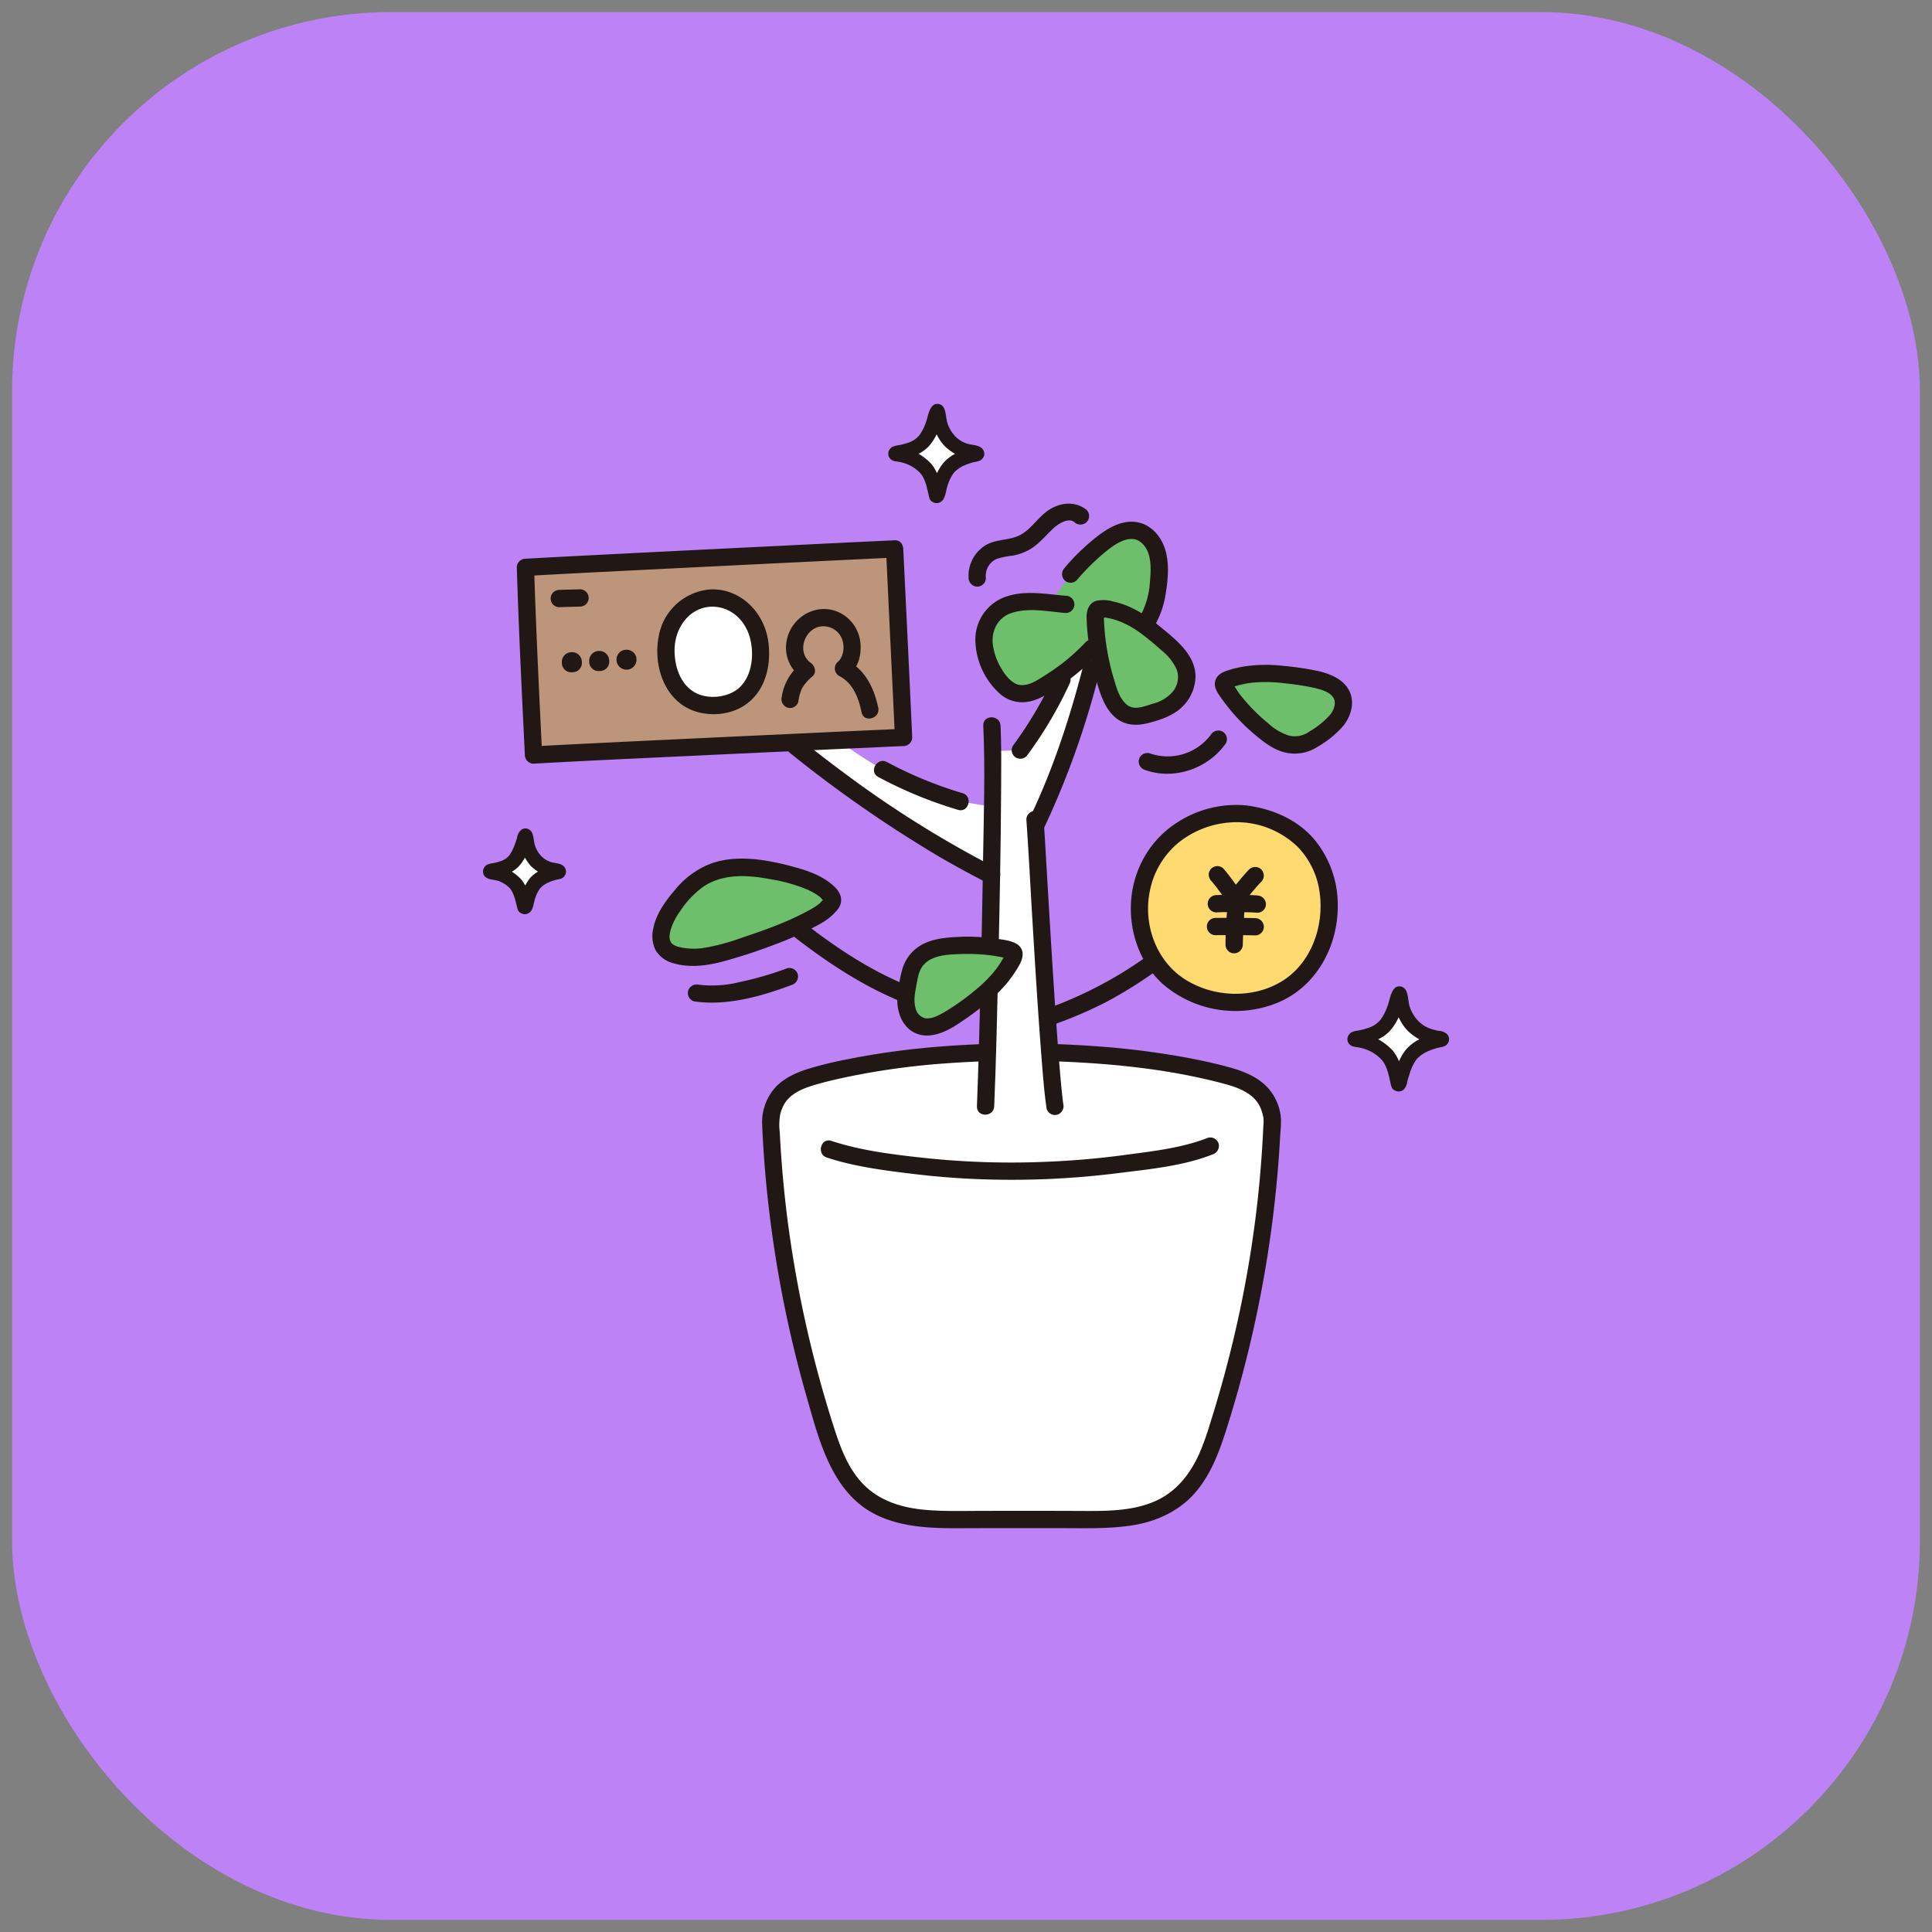 <?xml version="1.0" encoding="UTF-8" standalone="no"?>
<!-- Uploaded to: SVG Repo, www.svgrepo.com, Generator: SVG Repo Mixer Tools -->

<svg
   width="800px"
   height="800px"
   viewBox="-21.99 0 312.361 312.361"
   version="1.1"
   id="svg100"
   sodipodi:docname="cosmicmoney_icon.svg"
   inkscape:version="1.2.2 (b0a8486541, 2022-12-01)"
   xmlns:inkscape="http://www.inkscape.org/namespaces/inkscape"
   xmlns:sodipodi="http://sodipodi.sourceforge.net/DTD/sodipodi-0.dtd"
   xmlns="http://www.w3.org/2000/svg"
   xmlns:svg="http://www.w3.org/2000/svg">
  <rect x="-21.99" y="0" width="312.361" height="312.361" fill="#808080" stroke="none"/>
  <sodipodi:namedview
     id="namedview102"
     pagecolor="#ffffff"
     bordercolor="#666666"
     borderopacity="1.0"
     inkscape:showpageshadow="2"
     inkscape:pageopacity="0.0"
     inkscape:pagecheckerboard="0"
     inkscape:deskcolor="#d1d1d1"
     showgrid="false"
     inkscape:zoom="0.51445126"
     inkscape:cx="62.2022"
     inkscape:cy="593.83663"
     inkscape:window-width="1920"
     inkscape:window-height="1008"
     inkscape:window-x="0"
     inkscape:window-y="0"
     inkscape:window-maximized="1"
     inkscape:current-layer="layer1" />
  <defs
     id="defs4">
    <style
       id="style2">.a{fill:#ffffff;}.b{fill:#211715;}.c{fill:#6dbf6b;}.d{fill:#bd957a;}.e{fill:#ffda71;}</style>
  </defs>
  <g
     inkscape:groupmode="layer"
     id="layer1"
     inkscape:label="bg">
    <rect
       style="fill:#bd82f5;fill-opacity:1;stroke-width:2.343;stroke-linecap:round;stroke-linejoin:round;stroke-dasharray:53.663, 2.236;stroke:none;stroke-opacity:1"
       id="rect433"
       width="308.456"
       height="308.456"
       x="-20.038"
       y="1.952"
       ry="61.291" />
  </g>
  <g
     id="g378"
     transform="matrix(0.582,0,0,0.582,56.1,65.285)">
    <path
       class="a"
       d="m 125.889,25.5 a 0.15,0.15 0 0 0 0.293,0 c 0.576,-2.43 1.772,-6.434 3.6,-8.159 a 14.7,14.7 0 0 1 7.373,-3.314 0.152,0.152 0 0 0 -0.008,-0.3 c -3.254,-0.47 -5.95,-1.446 -7.992,-4 a 13.525,13.525 0 0 1 -2.79,-7.579 0.15,0.15 0 0 0 -0.3,-0.024 24.412,24.412 0 0 1 -3.227,7.77 c -1.856,2.357 -4.3,3.079 -8.149,3.812 a 0.153,0.153 0 0 0 0.012,0.3 12.82,12.82 0 0 1 7.969,3.621 c 1.893,1.725 2.809,6.205 3.219,7.873 z"
       id="path6" />
    <path
       class="a"
       d="m 254.215,188.945 a 0.161,0.161 0 0 0 0.314,0 c 0.616,-2.6 1.894,-6.879 3.848,-8.724 a 15.718,15.718 0 0 1 7.884,-3.544 0.162,0.162 0 0 0 -0.009,-0.321 c -3.479,-0.5 -6.361,-1.547 -8.545,-4.273 a 14.456,14.456 0 0 1 -2.983,-8.1 0.161,0.161 0 0 0 -0.318,-0.025 c -0.628,2.714 -2.129,6.629 -3.451,8.309 -1.984,2.52 -4.6,3.291 -8.714,4.076 a 0.163,0.163 0 0 0 0.014,0.323 13.715,13.715 0 0 1 8.521,3.873 c 2.024,1.835 3.001,6.626 3.439,8.406 z"
       id="path8" />
    <path
       class="a"
       d="m 11.5,139.713 a 0.127,0.127 0 0 0 0.247,0 c 0.484,-2.042 1.488,-5.407 3.024,-6.858 a 12.353,12.353 0 0 1 6.2,-2.785 0.128,0.128 0 0 0 -0.007,-0.253 c -2.735,-0.4 -5,-1.216 -6.718,-3.359 a 11.376,11.376 0 0 1 -2.345,-6.371 0.126,0.126 0 0 0 -0.249,-0.02 20.543,20.543 0 0 1 -2.716,6.533 c -1.56,1.981 -3.614,2.587 -6.85,3.2 a 0.128,0.128 0 0 0 0.011,0.254 10.775,10.775 0 0 1 6.703,3.046 c 1.585,1.447 2.354,5.213 2.7,6.613 z"
       id="path10" />
    <path
       class="b"
       d="m 252.8,190.36 0.158,0.124 a 2.084,2.084 0 0 0 2.828,0 3.73,3.73 0 0 0 0.964,-2.168 c 0.207,-0.773 0.436,-1.541 0.694,-2.3 a 13.036,13.036 0 0 1 1.889,-3.9 9.127,9.127 0 0 1 3.459,-2.369 15.076,15.076 0 0 1 2.508,-0.848 c 0.894,-0.224 1.87,-0.214 2.51,-0.974 a 2.062,2.062 0 0 0 0,-2.829 3.658,3.658 0 0 0 -2.349,-0.9 17,17 0 0 1 -2.293,-0.613 8.711,8.711 0 0 1 -3.423,-2.206 10.312,10.312 0 0 1 -2.353,-4.054 c -0.454,-1.468 -0.3,-3.815 -1.4,-4.914 a 2.018,2.018 0 0 0 -2.424,-0.313 c -1.457,1.09 -1.646,3.5 -2.273,5.15 a 14.319,14.319 0 0 1 -1.958,3.851 7.193,7.193 0 0 1 -3.224,2.215 20.365,20.365 0 0 1 -2.4,0.679 c -1.01,0.233 -2.322,0.231 -3.018,1.1 a 2.056,2.056 0 0 0 0,2.829 c 0.754,0.78 1.676,0.705 2.661,0.9 a 12.014,12.014 0 0 1 2.358,0.692 11.15,11.15 0 0 1 3.928,2.717 c 1.648,1.9 2.073,4.88 2.649,7.25 0.607,2.5 4.465,1.442 3.857,-1.063 -0.734,-3.02 -1.424,-6.387 -3.5,-8.811 a 15.718,15.718 0 0 0 -10.389,-4.943 l 1.414,0.586 -0.149,-0.155 v 2.829 l 0.135,-0.169 -0.882,0.514 c 3.388,-0.654 6.9,-1.524 9.282,-4.214 2.274,-2.571 3.493,-6.286 4.28,-9.567 l -0.919,1.195 0.167,-0.125 -2.424,-0.313 0.15,0.15 -0.585,-1.414 c 0.418,3.748 1.446,7.266 4.065,10.1 a 14.813,14.813 0 0 0 8.932,4.208 l -0.883,-0.514 0.144,0.161 V 175.1 l -0.135,0.161 0.883,-0.514 c -3.313,0.53 -7.178,2.028 -9.352,4.7 -2.045,2.518 -3.029,5.854 -3.777,8.961 l 0.514,-0.883 -0.156,0.126 h 2.828 l -0.158,-0.125 a 2.062,2.062 0 0 0 -2.828,0 2.014,2.014 0 0 0 -0.005,2.834 z"
       id="path12" />
    <path
       class="b"
       d="m 10.084,141.127 0.124,0.1 a 2.085,2.085 0 0 0 2.829,0 c 0.906,-0.728 1.048,-2.631 1.413,-3.7 a 9.708,9.708 0 0 1 1.442,-2.961 7.394,7.394 0 0 1 2.565,-1.709 11.615,11.615 0 0 1 1.869,-0.624 c 0.783,-0.2 1.6,-0.205 2.162,-0.876 a 2.058,2.058 0 0 0 0,-2.828 c -0.865,-0.964 -2.658,-0.873 -3.837,-1.3 a 6.473,6.473 0 0 1 -2.5,-1.625 7.616,7.616 0 0 1 -1.74,-3 c -0.387,-1.251 -0.271,-3.108 -1.215,-4.051 a 2.017,2.017 0 0 0 -2.423,-0.313 3.449,3.449 0 0 0 -1.286,2.2 q -0.3,1.065 -0.7,2.1 a 12.047,12.047 0 0 1 -1.429,2.838 5.128,5.128 0 0 1 -2.345,1.632 16.47,16.47 0 0 1 -1.887,0.533 c -0.878,0.2 -1.953,0.217 -2.561,0.972 a 2.056,2.056 0 0 0 0,2.829 c 0.933,0.965 2.8,0.8 4.032,1.317 a 8.619,8.619 0 0 1 3,2.068 8.354,8.354 0 0 1 1.203,2.591 c 0.3,0.963 0.529,1.945 0.767,2.925 0.607,2.5 4.465,1.441 3.857,-1.064 -0.595,-2.449 -1.169,-5.155 -2.861,-7.114 A 12.819,12.819 0 0 0 2.1,128.056 l 1.414,0.586 -0.117,-0.122 v 2.829 l 0.106,-0.133 -0.882,0.514 c 2.738,-0.528 5.561,-1.254 7.485,-3.423 1.842,-2.075 2.838,-5.054 3.474,-7.709 l -0.919,1.2 0.132,-0.1 -2.424,-0.313 0.118,0.118 -0.587,-1.417 a 13.871,13.871 0 0 0 3.322,8.24 12,12 0 0 0 7.209,3.419 l -0.882,-0.515 0.113,0.126 v -2.828 l -0.106,0.126 0.882,-0.514 c -2.676,0.429 -5.779,1.657 -7.539,3.808 a 17.911,17.911 0 0 0 -3.08,7.233 l 0.514,-0.883 -0.123,0.1 h 2.829 l -0.124,-0.1 a 2.064,2.064 0 0 0 -2.829,0 2.014,2.014 0 0 0 -0.002,2.829 z"
       id="path14" />
    <path
       class="a"
       d="m 168.991,73.7 1.56,-6.81 c -0.807,0.583 -1.456,1.049 -1.456,1.049 a 56.906,56.906 0 0 1 -7.486,6.7 l -0.749,1.931 a 101.229,101.229 0 0 1 -11.592,19.652 c 0,0 -3.665,0.135 -7.736,0.275 0.035,4.2 0.02,9.489 -0.034,15.45 l -8.905,-1.461 A 103.526,103.526 0 0 1 111.012,101.6 144.439,144.439 0 0 1 96.2,91.68 c -3.94,0.75 -6.381,1.274 -11.054,2.165 17.667,14.132 35.158,26.486 56.1,37.141 -0.414,24.574 -1.153,52.358 -1.612,63.729 -0.006,0.154 -0.012,0.3 -0.018,0.452 h 19.275 c -1.713,-11.563 -4.53,-64.074 -5.42,-77.893 l 0.1,-0.206 C 160.6,102.614 165.136,88.637 168.991,73.7 Z"
       id="path16" />
    <path
       class="a"
       d="m 150.348,309.928 c 6.167,0 12.19,0.008 14.661,0.023 1.7,0.011 3.427,0.022 5.151,-0.01 5.949,-0.1 11.909,-0.575 17.028,-2.7 9.983,-4.13 13.793,-13.07 16.433,-21.19 A 323.26,323.26 0 0 0 219.2,199.98 c 0.021,-0.479 0.042,-0.979 0.063,-1.468 -0.6,-3.491 -1.777,-6.29 -4.853,-8.514 -2.9,-2.086 -6.428,-3.076 -9.9,-3.938 -18.288,-4.579 -37.518,-5.844 -56.256,-6.048 -6.482,0.115 -12.9,0.32 -19.254,0.78 a 199.583,199.583 0 0 0 -34.376,5.268 c -3.47,0.862 -6.993,1.852 -9.9,3.938 -3.1,2.235 -4.268,5.065 -4.853,8.578 a 322.117,322.117 0 0 0 12.164,76.031 c 1.1,3.831 2.246,7.631 3.481,11.441 2.628,8.12 6.438,17.06 16.411,21.19 6.6,2.735 14.591,2.756 22.19,2.713 2.683,-0.016 9.54,-0.024 16.231,-0.023 z"
       id="path18" />
    <path
       class="c"
       d="m 172.83,76.707 a 68.1,68.1 0 0 1 -2.12,-9.935 c -0.881,0.636 -1.615,1.163 -1.615,1.163 -5.784,5.933 -8.106,7.241 -13.793,10.827 -2.367,1.493 -5.5,2.285 -7.681,1.454 -2.274,-0.866 -4.165,-2.975 -5.519,-5.171 a 20.17,20.17 0 0 1 -2.791,-7.583 11.115,11.115 0 0 1 2.411,-8.873 c 2.254,-2.474 5.534,-3.343 8.795,-3.594 a 52.076,52.076 0 0 1 7.147,0.363 l 5.577,-8.041 a 68.087,68.087 0 0 1 8.958,-8.674 c 2.86,-2.18 6.008,-3.854 9,-3.427 2.86,0.408 5.05,2.939 5.933,5.69 0.883,2.751 0.714,5.715 0.535,8.6 -0.176,2.84 -1.483,8.3 -3.02,10.7 l -0.749,1.456 c 0.959,0.687 1.889,1.427 2.794,2.2 a 63.294,63.294 0 0 1 5.234,4.6 c 1.965,2.068 3.582,4.548 3.595,7.468 a 9.7,9.7 0 0 1 -3.625,7.156 17.392,17.392 0 0 1 -6.426,2.911 c -2.161,0.631 -4.433,1.259 -6.411,0.491 a 9.419,9.419 0 0 1 -4.646,-5.175 c -0.58,-1.464 -1.107,-3.006 -1.58,-4.6"
       id="path20" />
    <path
       class="b"
       d="m 164.938,49.014 a 62.381,62.381 0 0 1 8.021,-7.927 c 2.362,-1.95 6.768,-5.153 9.854,-2.577 3.186,2.659 2.754,7.684 2.422,11.376 a 22.262,22.262 0 0 1 -2.663,9.1 c -1.627,2.636 2.524,5.05 4.144,2.423 a 25.692,25.692 0 0 0 3,-9.137 c 0.641,-3.844 0.944,-8.255 -0.274,-12.007 -1.218,-3.752 -4.192,-7 -8.248,-7.452 -4.222,-0.475 -8.128,2.055 -11.268,4.581 a 60.84,60.84 0 0 0 -8.384,8.223 2.465,2.465 0 0 0 0,3.394 2.42,2.42 0 0 0 3.394,0 z"
       id="path22" />
    <path
       class="b"
       d="m 151.34,97.43 a 112.268,112.268 0 0 0 11.593,-19.652 2.472,2.472 0 0 0 -0.861,-3.283 2.419,2.419 0 0 0 -3.284,0.861 112.136,112.136 0 0 1 -11.588,19.651 2.419,2.419 0 0 0 0.861,3.284 2.456,2.456 0 0 0 3.284,-0.861 z"
       id="path24" />
    <path
       class="b"
       d="m 95.51,209.385 c 7.791,2.567 16.107,3.6 24.222,4.576 q 7.209,0.87 14.462,1.268 a 236.128,236.128 0 0 0 42.27,-1.518 c 8.746,-1.106 17.96,-1.945 26.223,-5.193 a 2.473,2.473 0 0 0 1.676,-2.952 2.417,2.417 0 0 0 -2.952,-1.676 c -7.243,2.847 -15.177,3.71 -22.836,4.746 q -11.4,1.541 -22.9,1.961 a 227.034,227.034 0 0 1 -33.042,-1.1 c -8.65,-0.936 -17.553,-2 -25.845,-4.736 -2.941,-0.969 -4.2,3.664 -1.276,4.628 z"
       id="path26" />
    <path
       class="b"
       d="m 157.463,182.606 c 16.02,0.529 32.117,2.021 47.664,6.086 3.253,0.85 6.781,1.9 9.19,4.381 a 8.546,8.546 0 0 1 1.949,3.251 12.02,12.02 0 0 1 0.548,2.088 12.734,12.734 0 0 1 -0.043,2.282 q -0.529,12.011 -1.975,23.959 a 320.889,320.889 0 0 1 -9.442,47.284 q -1.656,5.958 -3.528,11.851 a 72.139,72.139 0 0 1 -2.856,7.885 c -2.35,5.2 -5.743,9.784 -10.874,12.5 -6.624,3.5 -14.627,3.422 -21.923,3.387 q -6.148,-0.029 -12.3,-0.029 -7.445,0 -14.89,0.007 c -5.367,0.01 -10.759,0.186 -16.111,-0.28 -6.523,-0.568 -12.87,-2.492 -17.466,-7.365 -3.724,-3.948 -5.813,-9.1 -7.475,-14.18 A 324.952,324.952 0 0 1 86.353,238.529 q -2,-11.9 -3.063,-23.921 -0.541,-6.09 -0.848,-12.2 a 16.423,16.423 0 0 1 0.152,-5.117 9.932,9.932 0 0 1 1.634,-3.552 c 1.962,-2.573 5.337,-3.784 8.33,-4.647 3.791,-1.093 7.674,-1.924 11.544,-2.681 a 205.949,205.949 0 0 1 24.179,-3.164 c 3.939,-0.3 7.883,-0.49 11.831,-0.628 3.08,-0.108 3.094,-4.908 0,-4.8 -8.511,0.3 -17.005,0.908 -25.448,2.036 -4.285,0.573 -8.553,1.264 -12.792,2.116 A 104.177,104.177 0 0 0 89.845,184.9 c -3.415,1.125 -6.888,2.787 -9.178,5.653 a 14.538,14.538 0 0 0 -3.121,9.7 q 0.549,12.7 2.118,25.338 a 327.946,327.946 0 0 0 10.2,50.115 c 3.567,12.44 7.142,27.428 20.136,33.294 7.195,3.247 15.249,3.392 23.009,3.362 q 6.5,-0.026 13,-0.029 7.659,0 15.32,0.01 c 6.335,0.015 12.692,0.194 18.975,-0.772 6.975,-1.073 13.538,-4.145 18.049,-9.693 3.949,-4.856 6.151,-10.676 8.03,-16.577 a 329.224,329.224 0 0 0 11.661,-49.373 q 1.95,-12.562 2.93,-25.252 0.243,-3.2 0.421,-6.412 c 0.1,-1.89 0.35,-3.856 0.272,-5.747 a 14.272,14.272 0 0 0 -4.216,-9.093 c -2.788,-2.692 -6.538,-4.123 -10.213,-5.133 -4,-1.1 -8.065,-1.966 -12.139,-2.722 a 226.151,226.151 0 0 0 -25.176,-3.124 c -4.148,-0.3 -8.3,-0.5 -12.458,-0.634 -3.089,-0.1 -3.086,4.7 0,4.8 z"
       id="path28" />
    <path
       class="b"
       d="m 142.013,195.167 c 0.547,-13.307 0.842,-26.626 1.145,-39.94 0.371,-16.225 0.7,-32.454 0.779,-48.683 0.03,-5.707 0.1,-11.433 -0.162,-17.137 -0.142,-3.075 -4.943,-3.093 -4.8,0 0.571,12.373 0.131,24.837 -0.061,37.213 q -0.382,24.725 -1.081,49.444 c -0.178,6.368 -0.358,12.737 -0.62,19.1 -0.127,3.088 4.673,3.083 4.8,0 z"
       id="path30" />
    <path
       class="b"
       d="m 161.2,194.533 c -0.021,-0.147 -0.04,-0.294 -0.063,-0.44 -0.046,-0.3 0.078,0.627 0.006,0.038 -0.05,-0.405 -0.1,-0.81 -0.148,-1.215 q -0.158,-1.368 -0.29,-2.737 c -0.222,-2.244 -0.414,-4.492 -0.6,-6.74 -0.48,-5.905 -0.89,-11.816 -1.282,-17.728 -0.834,-12.556 -1.569,-25.119 -2.31,-37.681 -0.247,-4.173 -0.475,-8.349 -0.768,-12.52 a 2.458,2.458 0 0 0 -2.4,-2.4 2.419,2.419 0 0 0 -2.4,2.4 c 0.659,9.364 1.129,18.742 1.692,28.112 0.766,12.731 1.534,25.465 2.537,38.18 0.368,4.674 0.713,9.367 1.4,14.007 a 2.415,2.415 0 0 0 2.952,1.676 2.46,2.46 0 0 0 1.676,-2.952 z"
       id="path32" />
    <path
       class="b"
       d="m 184.97,153.1 a 112.163,112.163 0 0 1 -27.717,14.716 2.461,2.461 0 0 0 -1.676,2.952 2.421,2.421 0 0 0 2.952,1.676 114.294,114.294 0 0 0 15.134,-6.547 121.349,121.349 0 0 0 13.729,-8.652 2.468,2.468 0 0 0 0.861,-3.284 2.419,2.419 0 0 0 -3.283,-0.861 z"
       id="path34" />
    <path
       class="b"
       d="m 128.022,164.968 c -14.048,-3.585 -26.676,-11.379 -38.047,-20.19 a 2.481,2.481 0 0 0 -3.394,0 2.417,2.417 0 0 0 0,3.4 c 12.038,9.322 25.274,17.622 40.165,21.422 3,0.764 4.272,-3.864 1.276,-4.629 z"
       id="path36" />
    <path
       class="c"
       d="m 92.573,142.328 a 14.276,14.276 0 0 0 3.978,-3.2 2.3,2.3 0 0 0 0.594,-1.156 2.4,2.4 0 0 0 -0.916,-1.828 c -2.6,-2.576 -6.136,-3.964 -9.659,-4.947 -6.21,-1.733 -14.138,-3.228 -20.524,-1.769 a 19.033,19.033 0 0 0 -9.933,6.054 c -2.724,3.031 -5.744,6.9 -6.515,10.984 a 5.881,5.881 0 0 0 0.888,4.821 6.3,6.3 0 0 0 3.253,1.856 22.4,22.4 0 0 0 11.493,-0.335 c 4.019,-1.019 8.016,-2.406 11.936,-3.752 A 94.251,94.251 0 0 0 88.5,144.4 c 0.72,-0.355 2.7,-1.28 4.073,-2.072 z"
       id="path38" />
    <path
       class="b"
       d="m 93.785,144.4 a 15.947,15.947 0 0 0 4.854,-4.078 c 1.464,-1.983 0.922,-4.19 -0.712,-5.873 -2.839,-2.921 -6.877,-4.485 -10.719,-5.564 -7.618,-2.141 -16.827,-3.978 -24.452,-0.937 a 24.072,24.072 0 0 0 -9.4,7.053 c -2.651,3.113 -5.3,6.719 -6.068,10.829 a 8.947,8.947 0 0 0 0.7,6.032 8.17,8.17 0 0 0 5.117,3.6 c 4.41,1.254 9.108,0.635 13.464,-0.515 a 148.674,148.674 0 0 0 14.79,-4.853 89.892,89.892 0 0 0 12.43,-5.691 c 2.686,-1.524 0.27,-5.672 -2.423,-4.144 -6.1,3.463 -12.748,5.836 -19.386,8.036 a 58.831,58.831 0 0 1 -10.874,2.9 17.9,17.9 0 0 1 -5.37,-0.046 c -1.177,-0.212 -2.985,-0.511 -3.6,-1.707 -0.611,-1.178 -0.193,-2.725 0.189,-3.9 a 17.994,17.994 0 0 1 2.465,-4.642 26.013,26.013 0 0 1 6.376,-6.729 c 5.489,-3.726 12.432,-3.3 18.673,-2.108 a 44.6,44.6 0 0 1 10.513,2.993 18.989,18.989 0 0 1 2.473,1.381 c 0.278,0.185 0.548,0.377 0.808,0.587 0.212,0.171 0.916,1.057 1.147,1.075 0.231,0.018 0.061,-0.672 0.074,-0.67 a 14.256,14.256 0 0 0 -1.183,1.226 14.339,14.339 0 0 1 -2.309,1.6 c -2.662,1.569 -0.246,5.72 2.423,4.145 z"
       id="path40" />
    <path
       class="c"
       d="m 231.573,76.6 c 2.819,0.668 5.471,1.774 6.731,3.854 1.207,1.992 0.749,4.649 -0.514,6.605 a 18.809,18.809 0 0 1 -5.084,4.726 c -1.859,1.341 -3.828,2.725 -6.1,2.991 a 10.929,10.929 0 0 1 -6.786,-1.783 50.629,50.629 0 0 1 -13.692,-13.977 1.865,1.865 0 0 1 -0.427,-1.355 c 0.132,-0.589 0.768,-0.9 1.336,-1.1 5.576,-2.016 11.626,-1.944 17.42,-1.087 1.912,0.276 4.581,0.526 7.116,1.126 z"
       id="path42" />
    <path
       class="b"
       d="m 230.935,78.912 c 1.753,0.429 3.938,0.976 5.117,2.473 1.179,1.497 0.349,3.646 -0.686,4.961 a 22.673,22.673 0 0 1 -5.652,4.6 6.974,6.974 0 0 1 -5.8,1.238 15.41,15.41 0 0 1 -5.786,-3.417 51.225,51.225 0 0 1 -5.337,-5.058 c -0.873,-0.953 -1.72,-1.937 -2.512,-2.96 -0.725,-0.936 -1.3,-2.064 -2.08,-2.946 l -0.1,-0.158 q -0.446,-0.858 -0.424,1.23 c -0.218,-0.088 9.972,-2.2 0.426,-0.156 0.583,-0.125 1.158,-0.371 1.736,-0.524 a 25.4,25.4 0 0 1 3.8,-0.713 41.225,41.225 0 0 1 9.027,0.149 77.381,77.381 0 0 1 8.273,1.283 c 3.007,0.686 4.291,-3.941 1.276,-4.629 a 87.186,87.186 0 0 0 -10,-1.5 41.017,41.017 0 0 0 -10.111,0.093 29.153,29.153 0 0 0 -4.412,0.939 c -1.669,0.5 -3.58,1.116 -4.2,2.937 -0.586,1.713 0.314,3.144 1.259,4.517 0.92,1.336 1.91,2.629 2.943,3.88 a 51.614,51.614 0 0 0 6.71,6.741 c 2.418,2.017 4.953,4.04 8.047,4.873 a 11.545,11.545 0 0 0 9.323,-1.439 27.7,27.7 0 0 0 7.246,-5.9 c 2.244,-2.82 3.328,-6.9 1.362,-10.181 -1.719,-2.871 -5.067,-4.2 -8.166,-4.957 -3.003,-0.74 -4.283,3.888 -1.279,4.624 z"
       id="path44" />
    <path
       class="b"
       d="m 175.145,76.069 a 65.819,65.819 0 0 1 -2.659,-16.593 c 0,-0.124 0.038,-0.564 -0.023,-0.627 -0.2,-0.2 -0.666,0.579 -0.74,0.458 0.075,0.123 1.088,0.077 1.284,0.1 a 18.3,18.3 0 0 1 3.729,0.984 25.833,25.833 0 0 1 6.264,3.565 c 1.94,1.429 3.826,3.033 5.616,4.645 a 13.94,13.94 0 0 1 4.128,5.31 6.3,6.3 0 0 1 -1.1,6.016 10.677,10.677 0 0 1 -5.644,3.406 c -2.2,0.68 -5.062,1.938 -7.092,0.289 -2.226,-1.808 -2.973,-4.934 -3.758,-7.553 -0.886,-2.952 -5.52,-1.7 -4.629,1.276 0.972,3.241 2.017,6.629 4.419,9.122 2.593,2.693 5.9,3.16 9.425,2.319 3.255,-0.776 6.62,-1.843 9.23,-4.006 a 12.113,12.113 0 0 0 4.3,-8.255 c 0.519,-6.64 -5.629,-11.173 -10.155,-14.91 a 34.434,34.434 0 0 0 -8.205,-5.233 22.6,22.6 0 0 0 -4.448,-1.454 9.749,9.749 0 0 0 -4.724,-0.2 c -2.014,0.643 -2.7,2.587 -2.683,4.519 a 55.812,55.812 0 0 0 0.447,6.084 73.493,73.493 0 0 0 2.391,12.017 c 0.863,2.959 5.5,1.7 4.629,-1.276 z"
       id="path46" />
    <path
       class="b"
       d="m 161.9,53.326 c -5.356,-0.427 -11,-1.568 -16.25,0.129 a 12.58,12.58 0 0 0 -8.873,12.277 20.577,20.577 0 0 0 6.487,14.513 9.431,9.431 0 0 0 7.549,2.618 c 2.872,-0.345 5.212,-1.72 7.611,-3.233 a 67.286,67.286 0 0 0 12.365,-10 c 2.162,-2.209 -1.229,-5.606 -3.394,-3.394 a 55.692,55.692 0 0 1 -8.913,7.653 c -1.66,1.1 -3.34,2.255 -5.09,3.2 -1.524,0.828 -3.6,1.492 -5.268,0.734 -1.947,-0.885 -3.333,-2.874 -4.353,-4.673 a 16.974,16.974 0 0 1 -2.149,-6.333 c -0.425,-3.8 1.406,-7.427 5.12,-8.679 4.837,-1.629 10.213,-0.413 15.158,-0.019 a 2.42,2.42 0 0 0 2.4,-2.4 2.447,2.447 0 0 0 -2.4,-2.4 z"
       id="path48" />
    <path
       class="c"
       d="m 129.4,171.058 c -2.5,1.466 -5.179,2.5 -7.528,1.867 -2.249,-0.605 -3.754,-2.841 -4.194,-5.128 a 18.834,18.834 0 0 1 0.408,-6.93 c 0.417,-2.254 0.882,-4.615 2.344,-6.381 a 10.933,10.933 0 0 1 6.136,-3.4 50.629,50.629 0 0 1 19.557,0.637 1.871,1.871 0 0 1 1.245,0.684 1.851,1.851 0 0 1 -0.2,1.722 c -2.636,5.31 -7.058,9.44 -11.837,12.826 -1.585,1.118 -3.685,2.785 -5.931,4.103 z"
       id="path50" />
    <path
       class="b"
       d="m 128.188,168.985 c -1.544,0.888 -3.449,1.956 -5.306,1.712 a 3.657,3.657 0 0 1 -2.727,-2.855 c -0.59,-2.055 -0.136,-4.285 0.244,-6.337 0.34,-1.83 0.623,-3.965 1.843,-5.454 2.48,-3.028 7.179,-3.087 10.738,-3.2 a 51.858,51.858 0 0 1 6.792,0.225 q 1.577,0.156 3.134,0.431 0.867,0.153 1.728,0.339 c 0.284,0.061 0.567,0.126 0.85,0.193 q 0.627,0.148 0.186,0.066 l -0.618,-1.059 q 0.131,-0.426 0.04,-0.128 c -0.122,0.247 -0.249,0.491 -0.379,0.734 q -0.39,0.723 -0.825,1.422 a 25.439,25.439 0 0 1 -1.514,2.185 34.162,34.162 0 0 1 -4.239,4.441 66.255,66.255 0 0 1 -9.947,7.288 c -2.649,1.584 -0.238,5.735 2.423,4.145 a 83.157,83.157 0 0 0 7.74,-5.442 43.142,43.142 0 0 0 6.767,-6.248 34.325,34.325 0 0 0 2.695,-3.6 c 0.886,-1.377 2.034,-3.078 2.095,-4.761 0.142,-3.939 -5.145,-4.162 -7.932,-4.542 a 53.294,53.294 0 0 0 -10.123,-0.44 c -3.173,0.174 -6.454,0.452 -9.348,1.854 a 11.316,11.316 0 0 0 -5.891,6.713 29.013,29.013 0 0 0 -0.969,4.254 23.732,23.732 0 0 0 -0.535,5.5 c 0.194,3.335 1.718,6.859 4.9,8.351 3.554,1.667 7.433,0.184 10.6,-1.639 2.678,-1.542 0.263,-5.691 -2.422,-4.148 z"
       id="path52" />
    <path
       class="b"
       d="m 183.908,101.716 c 8.11,2.913 17.538,-0.387 22.426,-7.357 a 2.421,2.421 0 0 0 -0.861,-3.284 2.449,2.449 0 0 0 -3.283,0.861 14.987,14.987 0 0 1 -17.006,5.151 2.423,2.423 0 0 0 -2.952,1.677 2.449,2.449 0 0 0 1.676,2.952 z"
       id="path54" />
    <path
       class="b"
       d="m 155.641,118.283 a 235.19,235.19 0 0 0 15.665,-43.949 c 0.774,-2.992 -3.855,-4.269 -4.629,-1.276 -3.8,14.7 -8.545,29.122 -15.18,42.8 a 2.463,2.463 0 0 0 0.861,3.284 2.421,2.421 0 0 0 3.283,-0.861 z"
       id="path56" />
    <path
       class="b"
       d="m 133.231,108.168 a 111.637,111.637 0 0 1 -21.007,-8.643 c -2.719,-1.466 -5.146,2.677 -2.423,4.145 a 118.169,118.169 0 0 0 22.154,9.127 c 2.964,0.892 4.231,-3.74 1.276,-4.629 z"
       id="path58" />
    <path
       class="b"
       d="m 142.465,128.919 a 300.739,300.739 0 0 1 -42.726,-26.8 Q 94.045,97.887 88.5,93.467 a 2.476,2.476 0 0 0 -3.394,0 2.417,2.417 0 0 0 0,3.394 352.771,352.771 0 0 0 41.727,29.008 q 6.505,3.78 13.213,7.195 c 2.747,1.4 5.178,-2.74 2.423,-4.145 z"
       id="path60" />
    <path
       class="b"
       d="m 139.7,48.389 a 5.14,5.14 0 0 1 2.876,-5.249 20.072,20.072 0 0 1 4.587,-0.958 14.884,14.884 0 0 0 4.485,-1.587 c 2.7,-1.482 4.559,-3.913 6.777,-5.973 1.256,-1.167 4.112,-3.148 5.86,-1.748 a 2.473,2.473 0 0 0 3.394,0 2.417,2.417 0 0 0 0,-3.394 c -2.965,-2.374 -6.781,-2.164 -9.984,-0.3 -3.156,1.833 -5,5.226 -8.118,7.074 -3.192,1.893 -7.228,1.141 -10.324,3.276 a 9.922,9.922 0 0 0 -4.353,8.863 2.462,2.462 0 0 0 2.4,2.4 2.419,2.419 0 0 0 2.4,-2.4 z"
       id="path62" />
    <path
       class="b"
       d="m 58.667,166.01 c 9.152,1.315 18.578,-1.386 27.1,-4.573 a 2.468,2.468 0 0 0 1.677,-2.953 2.42,2.42 0 0 0 -2.953,-1.676 91.842,91.842 0 0 1 -13.283,3.856 31.622,31.622 0 0 1 -11.264,0.717 2.48,2.48 0 0 0 -2.952,1.677 2.417,2.417 0 0 0 1.676,2.952 z"
       id="path64" />
    <path
       class="b"
       d="m 124.474,26.912 0.148,0.117 a 2.085,2.085 0 0 0 2.828,0 c 1.014,-0.815 1.175,-3.038 1.584,-4.235 a 11.966,11.966 0 0 1 1.754,-3.613 8.451,8.451 0 0 1 3.188,-2.169 13.963,13.963 0 0 1 2.314,-0.78 c 0.861,-0.215 1.788,-0.211 2.4,-0.944 a 2.06,2.06 0 0 0 0,-2.829 c -0.951,-1.061 -3.082,-0.989 -4.4,-1.449 a 7.987,7.987 0 0 1 -3.144,-2.03 9.492,9.492 0 0 1 -2.167,-3.734 c -0.434,-1.4 -0.3,-3.6 -1.348,-4.653 A 2.02,2.02 0 0 0 125.214,0.28 c -1.406,1.052 -1.581,3.3 -2.185,4.894 a 13.329,13.329 0 0 1 -1.8,3.544 6.571,6.571 0 0 1 -2.957,2.039 19.185,19.185 0 0 1 -2.245,0.634 c -0.97,0.224 -2.21,0.227 -2.879,1.059 a 2.054,2.054 0 0 0 0,2.828 c 0.725,0.752 1.6,0.688 2.545,0.874 a 11.19,11.19 0 0 1 2.174,0.634 10.259,10.259 0 0 1 3.648,2.52 c 1.519,1.767 1.91,4.528 2.443,6.723 0.607,2.5 4.465,1.442 3.857,-1.063 -0.691,-2.847 -1.346,-6.014 -3.306,-8.3 a 14.841,14.841 0 0 0 -9.808,-4.66 l 1.414,0.585 -0.139,-0.144 v 2.828 l 0.127,-0.157 -0.883,0.514 c 3.191,-0.616 6.5,-1.442 8.738,-3.975 2.143,-2.421 3.294,-5.912 4.036,-9 l -0.919,1.195 0.156,-0.117 -2.424,-0.312 0.141,0.14 -0.586,-1.414 c 0.4,3.541 1.366,6.859 3.84,9.534 a 13.96,13.96 0 0 0 8.41,3.97 l -0.883,-0.515 0.135,0.151 v -2.83 l -0.126,0.151 0.882,-0.515 c -3.12,0.5 -6.753,1.916 -8.8,4.433 -1.93,2.371 -2.861,5.509 -3.566,8.437 l 0.514,-0.883 -0.146,0.118 h 2.828 l -0.147,-0.117 a 2.065,2.065 0 0 0 -2.829,0 2.015,2.015 0 0 0 0,2.829 z"
       id="path66" />
    <path
       class="d"
       d="m 114.354,40.318 c -5.75,0.259 -81.561,3.936 -102.563,5.12 0.53,17.387 1.6,39.129 2.241,52.134 21.02,-1.186 97.031,-4.638 102.8,-4.895 -0.38,-8.577 -2.325,-49.061 -2.478,-52.359 z"
       id="path68" />
    <path
       class="a"
       d="m 63.179,53.966 c -7.748,0.406 -12.75,7.487 -12.337,15.445 0.479,9.212 5.851,14.77 13.887,14.349 8.223,-0.43 12.8,-6.509 12.323,-15.721 C 76.636,60.027 70.9,53.562 63.179,53.966 Z"
       id="path70" />
    <path
       class="b"
       d="m 114.354,37.918 c -10.446,0.472 -20.889,1 -31.333,1.514 Q 57.61,40.676 32.2,41.961 c -6.8,0.348 -13.607,0.694 -20.408,1.077 a 2.437,2.437 0 0 0 -2.4,2.4 c 0.433,14.124 1.083,28.241 1.764,42.354 q 0.236,4.89 0.477,9.78 a 2.431,2.431 0 0 0 2.4,2.4 c 14.156,-0.8 28.322,-1.439 42.484,-2.109 q 23.874,-1.128 47.75,-2.216 6.282,-0.287 12.564,-0.57 a 2.433,2.433 0 0 0 2.4,-2.4 c -0.67,-15.154 -1.424,-30.3 -2.148,-45.454 q -0.165,-3.453 -0.328,-6.905 c -0.144,-3.076 -4.945,-3.093 -4.8,0 q 1,21.365 2.031,42.727 0.227,4.815 0.445,9.632 l 2.4,-2.4 q -15.792,0.7 -31.581,1.444 -25.416,1.174 -50.831,2.4 c -6.8,0.333 -13.592,0.664 -20.386,1.047 l 2.4,2.4 C 15.776,84.207 15.133,70.846 14.613,57.479 Q 14.381,51.458 14.192,45.434 l -2.4,2.4 c 14.07,-0.793 28.147,-1.474 42.222,-2.175 q 23.881,-1.189 47.767,-2.344 c 4.191,-0.2 8.382,-0.412 12.574,-0.6 3.075,-0.136 3.092,-4.937 -0.001,-4.797 z"
       id="path72" />
    <path
       class="b"
       d="M 63.179,51.566 A 15.769,15.769 0 0 0 48.812,64.614 c -1.288,6.665 0.561,14.55 6.173,18.77 4.932,3.709 12.706,3.758 17.8,0.3 5.782,-3.92 7.41,-11.3 6.428,-17.88 -1.187,-7.958 -7.723,-14.569 -16.032,-14.243 -3.078,0.121 -3.094,4.922 0,4.8 5.283,-0.207 9.437,3.386 10.89,8.349 1.347,4.6 0.738,10.6 -2.611,13.908 -2.969,2.929 -8.574,3.642 -12.3,1.73 C 54.827,78.126 53.086,72.872 53.226,68 53.388,62.309 57.162,56.764 63.179,56.37 a 2.456,2.456 0 0 0 2.4,-2.4 2.421,2.421 0 0 0 -2.4,-2.404 z"
       id="path74" />
    <path
       class="b"
       d="m 24.558,69 a 2.724,2.724 0 0 0 -2.654,2.88 2.605,2.605 0 0 0 2.9,2.688 2.585,2.585 0 0 0 2.651,-2.932 A 2.721,2.721 0 0 0 24.558,69 Z"
       id="path76" />
    <path
       class="b"
       d="M 32.151,68.66 A 2.724,2.724 0 0 0 29.5,71.541 2.6,2.6 0 0 0 32.4,74.228 2.584,2.584 0 0 0 35.048,71.3 2.721,2.721 0 0 0 32.151,68.66 Z"
       id="path78" />
    <path
       class="b"
       d="m 39.744,68.325 a 2.725,2.725 0 0 0 -2.654,2.881 2.778,2.778 0 1 0 5.551,-0.245 2.722,2.722 0 0 0 -2.897,-2.636 z"
       id="path80" />
    <path
       class="b"
       d="M 87.609,82.74 A 11.445,11.445 0 0 1 88.652,79 12.394,12.394 0 0 1 91.52,75.72 c 1.262,-1.113 0.676,-2.923 -0.486,-3.769 -4.189,-3.053 -1.523,-10.124 3.5,-10.151 a 5.552,5.552 0 0 1 5.2,3.543 c 0.819,2.137 0.448,5.048 -1.3,6.484 a 2.412,2.412 0 0 0 0.486,3.769 c 3.867,1.945 5.412,6.105 6.251,10.111 0.633,3.022 5.261,1.743 4.629,-1.276 -1.083,-5.168 -3.516,-10.494 -8.458,-12.979 l 0.486,3.769 c 2.507,-2.061 3.354,-5.729 3.012,-8.853 a 10.517,10.517 0 0 0 -5.132,-8.006 c -6.424,-3.7 -14.282,0.637 -15.4,7.735 a 10.066,10.066 0 0 0 4.306,10 l -0.486,-3.769 a 14.606,14.606 0 0 0 -5.145,9.143 2.478,2.478 0 0 0 1.676,2.952 2.418,2.418 0 0 0 2.952,-1.676 z"
       id="path82" />
    <path
       class="b"
       d="m 26.954,51.536 c -1.917,0.066 -3.834,0.083 -5.75,0.166 a 2.523,2.523 0 0 0 -1.7,0.7 2.4,2.4 0 0 0 1.7,4.1 c 1.916,-0.083 3.833,-0.1 5.75,-0.166 a 2.515,2.515 0 0 0 1.7,-0.7 2.4,2.4 0 0 0 -1.7,-4.1 z"
       id="path84" />
    <path
       class="e"
       d="m 211.976,113.959 c 7.218,0.875 13.96,4.125 18.315,10.09 7.757,10.623 5.82,27.76 -4.188,36.295 -10.767,9.182 -29.278,7.488 -38.106,-3.565 -8.828,-11.053 -7.11,-28.27 3.968,-36.923 5.464,-4.266 13.17,-6.726 20.011,-5.897 z"
       id="path86" />
    <path
       class="b"
       d="m 212.815,129.37 c -1.74,1.78 -3.237,3.786 -4.9,5.635 a 2.531,2.531 0 0 0 -0.7,1.7 2.443,2.443 0 0 0 0.7,1.7 2.4,2.4 0 0 0 3.394,0 c 1.664,-1.849 3.161,-3.855 4.9,-5.635 a 2.49,2.49 0 0 0 0.7,-1.7 2.443,2.443 0 0 0 -0.7,-1.7 2.414,2.414 0 0 0 -1.7,-0.7 2.475,2.475 0 0 0 -1.7,0.7 z"
       id="path88" />
    <path
       class="b"
       d="m 202.314,132.533 c 0.527,0.611 1.034,1.237 1.528,1.875 l -0.375,-0.486 c 1.07,1.389 2.06,2.833 3.073,4.263 a 2.581,2.581 0 0 0 1.434,1.1 2.449,2.449 0 0 0 1.85,-0.242 2.425,2.425 0 0 0 1.1,-1.434 2.365,2.365 0 0 0 -0.242,-1.849 c -1.6,-2.256 -3.169,-4.528 -4.977,-6.624 a 2.4,2.4 0 0 0 -4.1,1.7 2.659,2.659 0 0 0 0.7,1.7 z"
       id="path90" />
    <path
       class="b"
       d="m 203.724,141.288 c 2,-0.1 4,-0.077 6,-0.059 1.787,0.017 3.6,-0.007 5.377,0.159 a 2.407,2.407 0 0 0 2.4,-2.4 2.464,2.464 0 0 0 -2.4,-2.4 c -1.78,-0.166 -3.59,-0.142 -5.377,-0.159 -2,-0.018 -4,-0.044 -6,0.059 a 2.4,2.4 0 1 0 0,4.8 z"
       id="path92" />
    <path
       class="b"
       d="m 203.492,147.615 c 3.679,-0.021 7.355,-0.038 11.033,0.067 a 2.421,2.421 0 0 0 2.4,-2.4 2.447,2.447 0 0 0 -2.4,-2.4 c -3.678,-0.105 -7.354,-0.088 -11.033,-0.067 a 2.4,2.4 0 1 0 0,4.8 z"
       id="path94" />
    <path
       class="b"
       d="m 207.251,136.281 a 101.179,101.179 0 0 0 -0.981,13.984 2.421,2.421 0 0 0 2.4,2.4 2.446,2.446 0 0 0 2.4,-2.4 q 0.089,-3.252 0.268,-6.5 c 0.069,-1.223 0.148,-2.445 0.254,-3.666 0.046,-0.543 0.1,-1.086 0.16,-1.628 0.013,-0.12 0.109,-0.907 0.055,-0.472 -0.054,0.435 0,0.02 0.014,-0.077 0.019,-0.121 0.038,-0.243 0.058,-0.364 a 2.458,2.458 0 0 0 -1.679,-2.958 2.429,2.429 0 0 0 -2.952,1.676 z"
       id="path96" />
    <path
       class="b"
       d="m 211.976,116.359 a 24.573,24.573 0 0 1 14.384,6.763 22.408,22.408 0 0 1 6.078,12.83 c 1.245,9.291 -2.432,19.645 -10.712,24.585 -8.066,4.813 -18.892,4.345 -26.748,-0.675 -8.061,-5.151 -11.65,-15.381 -9.713,-24.594 a 23.147,23.147 0 0 1 8.129,-13.5 25.921,25.921 0 0 1 18.582,-5.407 2.414,2.414 0 0 0 2.4,-2.4 2.457,2.457 0 0 0 -2.4,-2.4 30.178,30.178 0 0 0 -19.618,5.067 27.688,27.688 0 0 0 -10.623,13.552 c -3.944,10.653 -1.222,23.794 7.486,31.332 a 30.936,30.936 0 0 0 31.748,4.767 c 10.746,-4.578 16.7,-15.9 16.481,-27.321 a 28.47,28.47 0 0 0 -6.413,-17.82 c -4.778,-5.7 -11.822,-8.656 -19.061,-9.577 a 2.413,2.413 0 0 0 -2.4,2.4 2.46,2.46 0 0 0 2.4,2.398 z"
       id="path98" />
  </g>
</svg>
